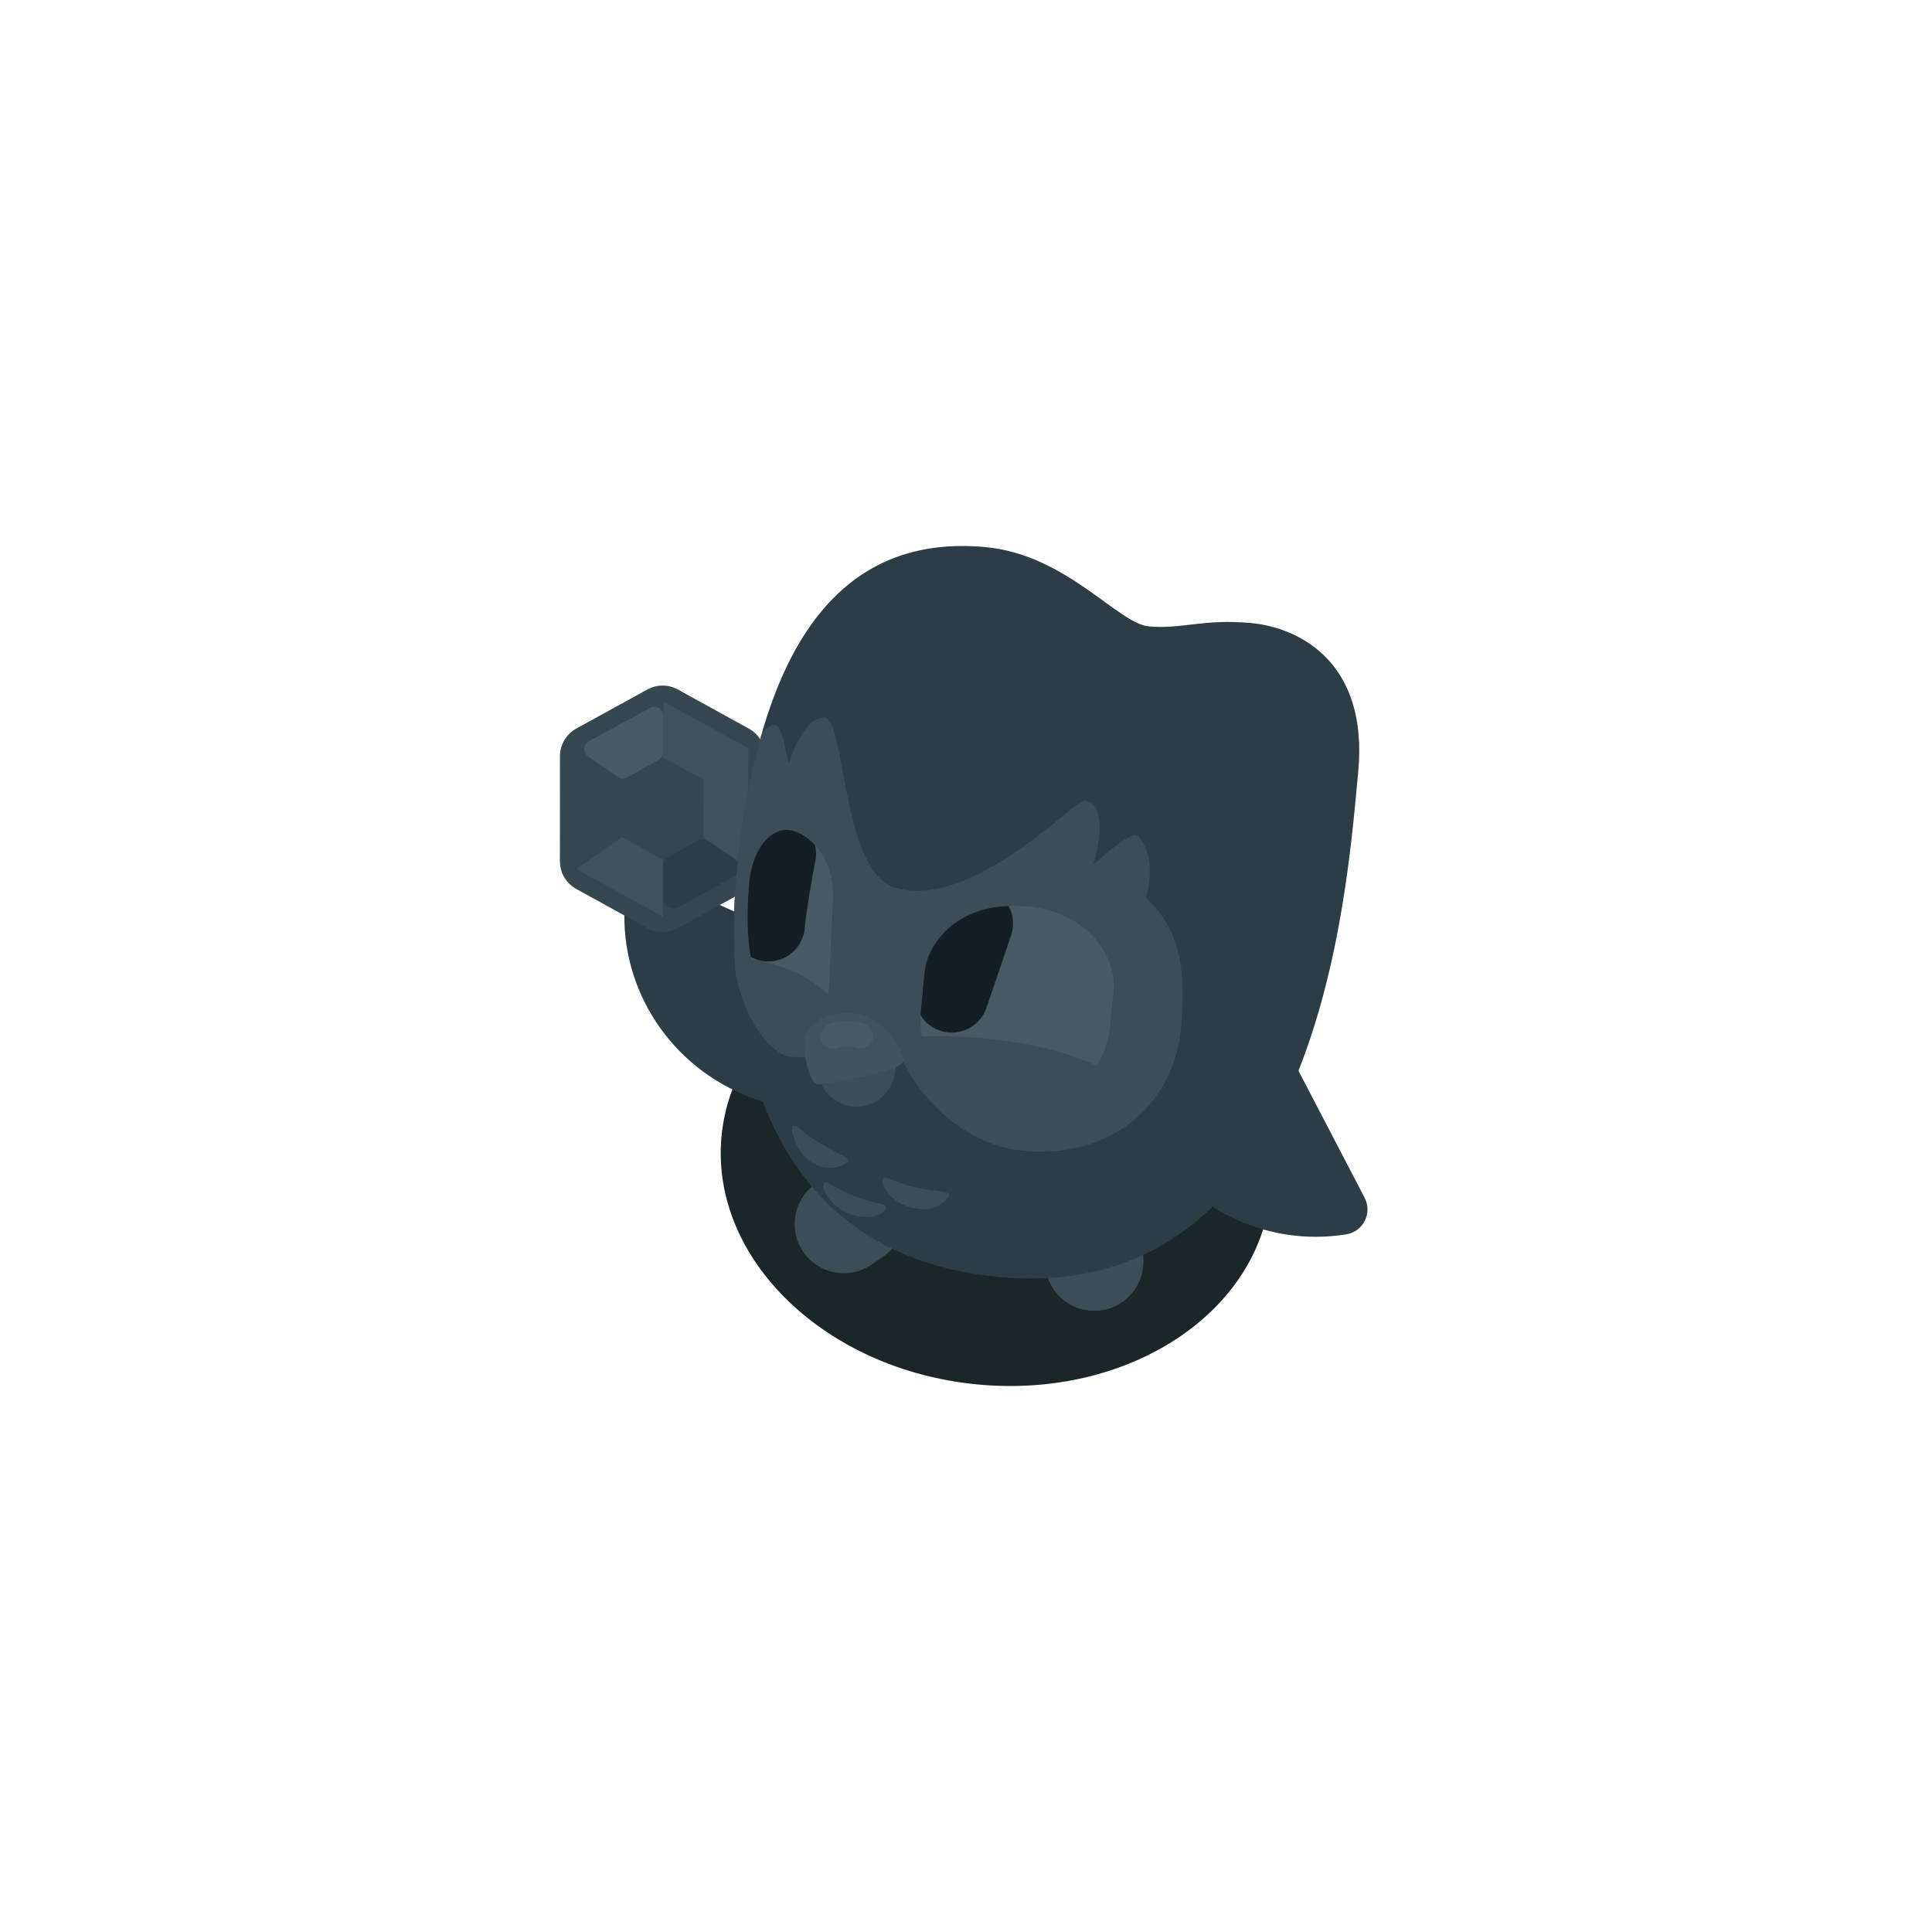 <svg width="1080" height="1080" viewBox="0 0 1080 1080" fill="none" xmlns="http://www.w3.org/2000/svg"><path d="M567.277 527.607C652.104 535.69 716.198 597.379 710.435 665.395C704.672 733.409 631.233 781.993 546.406 773.911C461.579 765.829 397.484 704.138 403.249 636.124C409.011 568.108 482.45 519.524 567.277 527.607Z" fill="#1A2628"/><path d="M367.901 490.061C376.823 494.636 532.624 564.688 532.624 564.688C541.338 568.796 543.491 580.167 536.876 587.144C505.093 620.664 454.461 630.288 411.51 610.036C368.558 589.784 343.97 544.693 349.899 498.982C351.133 489.468 358.979 485.486 367.901 490.061Z" fill="#2C3D46"/><path d="M370.401 387.739L318.843 416.067L318.837 428.326L318.814 476.207L318.809 488.107L370.341 516.483L421.9 488.156L421.905 476.616L421.928 428.015L421.933 416.115L370.401 387.739Z" fill="#364650"/><path d="M370.762 387.129L370.744 424.21L392.789 436.371L422.5 415.505L370.762 387.129Z" fill="#3F515B"/><path d="M422.589 415.505L392.879 436.281L392.864 467.782L422.915 488.587L422.589 415.505Z" fill="#3F515B"/><path d="M348.223 467.581L318.873 488.088L370.701 516.913L370.718 479.832L348.223 467.581Z" fill="#3F515B"/><path d="M370.564 424.03L348.418 436.62L348.223 467.581L370.538 480.012L392.684 467.422L392.879 436.281L370.564 424.03Z" fill="#364650"/><path fill-rule="evenodd" clip-rule="evenodd" d="M370.56 423.412L393.421 435.963L393.223 467.737L370.541 480.631L347.681 467.897L347.88 436.305L370.56 423.412ZM370.569 424.649L348.956 436.935L348.765 467.265L370.535 479.392L392.146 467.107L392.337 436.6L370.569 424.649Z" fill="#364650"/><path fill-rule="evenodd" clip-rule="evenodd" d="M368.648 384.548C369.741 383.948 371.065 383.948 372.157 384.55L423.689 412.926C424.852 413.567 425.575 414.789 425.574 416.117L425.54 488.157C425.539 489.485 424.816 490.707 423.652 491.347L372.094 519.674C371.001 520.274 369.676 520.274 368.584 519.672L317.052 491.297C315.889 490.656 315.167 489.433 315.167 488.105L315.201 416.065C315.202 414.737 315.925 413.515 317.089 412.876L368.648 384.548ZM322.482 418.221L322.45 485.956L370.342 512.328L418.259 486.001L418.291 418.267L370.399 391.895L322.482 418.221Z" fill="#364650"/><path fill-rule="evenodd" clip-rule="evenodd" d="M361.889 385.427C367.191 382.514 373.616 382.517 378.916 385.435L418.606 407.291C424.249 410.398 427.753 416.331 427.75 422.773L427.722 481.503C427.719 487.946 424.21 493.875 418.564 496.977L378.853 518.795C373.551 521.708 367.125 521.705 361.826 518.787L322.136 496.931C316.493 493.824 312.989 487.891 312.992 481.449L313.019 422.719C313.023 416.277 316.532 410.347 322.178 407.245M322.178 407.245L361.889 385.427ZM376.427 389.955C372.675 387.889 368.127 387.887 364.374 389.949L324.663 411.767C320.666 413.963 318.181 418.161 318.179 422.721L318.152 481.452C318.149 486.012 320.63 490.212 324.625 492.411L364.315 514.267C368.066 516.333 372.615 516.335 376.368 514.273L416.079 492.455C420.076 490.259 422.56 486.061 422.563 481.501L422.59 422.77C422.592 418.21 420.112 414.01 416.117 411.811L376.427 389.955Z" fill="#364750"/><path d="M363.505 395.709L329.207 414.356C326.005 416.097 325.75 420.597 328.734 422.689L345.339 434.335C346.887 435.421 348.921 435.521 350.568 434.593L368.25 424.636C369.794 423.767 370.75 422.133 370.751 420.36L370.76 400.025C370.762 396.3 366.778 393.929 363.505 395.709Z" fill="#4A5A62"/><path d="M373.601 479.121L389.802 469.872C391.708 468.784 394.069 468.884 395.876 470.129L410.671 480.325C414.167 482.733 413.908 487.978 410.191 490.03L379.186 507.147C375.378 509.25 370.71 506.493 370.712 502.143L370.72 484.08C370.721 482.03 371.821 480.137 373.601 479.121Z" fill="#2C3D46"/><path d="M679.769 510.138L762.827 669.536C767.279 678.079 762.113 688.436 752.625 689.988C707.038 697.446 660.904 674.473 638.96 632.361C617.016 590.248 624.722 539.47 657.1 506.663C663.839 499.835 675.317 501.594 679.769 510.138Z" fill="#2C3D46"/><path fill-rule="evenodd" clip-rule="evenodd" d="M500.799 664.103C509.444 676.59 506.33 693.721 493.842 702.366L487.342 706.866C474.855 715.511 457.724 712.396 449.079 699.909C440.434 687.422 443.548 670.291 456.036 661.646L462.536 657.146C475.023 648.501 492.154 651.615 500.799 664.103ZM598.563 673.038C612.629 667.308 628.676 674.065 634.407 688.13L637.157 694.88C642.887 708.946 636.13 724.993 622.065 730.723C607.999 736.454 591.952 729.697 586.221 715.632L583.471 708.882C577.741 694.816 584.498 678.769 598.563 673.038Z" fill="#3C4D56"/><path d="M699.597 348.308C726.204 350.868 765.156 370.148 759.233 431.71C752.783 498.75 737.542 731.069 557.551 713.753C397.387 698.344 408.661 520.931 411.673 489.628C421.661 385.808 455.513 296.656 551.246 305.866C596.113 310.182 625.071 348.51 642.027 350.141C660.287 351.898 672.99 345.748 699.597 348.308Z" fill="#2C3D46"/><path d="M519.887 675.752C515.585 676.336 500.428 675.852 494.341 663.692C492.181 660.245 493.371 657.671 495.722 658.309C500.87 660.451 506.499 662.584 511.411 663.678C521.293 665.88 529.795 665.91 530.337 667.481C531.32 670.331 523.859 675.213 519.887 675.752ZM462.45 652.677C456.939 652.677 446.84 647.836 443.015 633.826C441.944 629.902 443.611 628.497 445.677 629.787C449.754 633.368 450.741 634.279 456.103 637.622C465.132 643.307 473.886 646.678 473.952 648.359C474.07 651.371 466.409 653.309 462.45 652.677ZM462.029 660.982C459.714 660.129 460.384 663.633 460.7 665.068C461.226 667.451 468.574 681.291 486.492 680.208C492.966 679.816 497.615 674.663 494.02 673.372C487.144 671.87 480.577 669.86 475.697 667.917C469.717 665.536 465.393 662.224 462.029 660.982Z" fill="#3C4D56"/><path d="M433.209 405.35C436.247 405.642 437.545 411.756 438.841 417.841C439.504 420.955 440.168 424.063 441.058 426.377C443.763 417.423 451.794 400.292 460.99 401.177C465.585 401.619 468.02 414.768 471.062 431.194C475.834 456.963 482.101 490.8 500.544 496.297C532.657 505.869 573.459 472.894 593.881 456.39C600.508 451.035 604.988 447.413 606.33 447.542C617.286 448.596 615.951 467.95 611.054 483.275C623.401 472.616 633.072 465.121 635.766 467.223C638.46 469.325 646.661 479.856 640.59 501.913C653.858 514.51 664.402 530.793 660.161 574.878C655.92 618.963 619.704 647.861 572.228 643.294C534.247 639.64 511.075 607.573 504.237 591.997L462.501 587.981C459.829 589.304 452.032 591.713 442.224 590.769C433.204 589.901 418.044 575.909 411.251 544.947C409.284 519.386 410.814 498.562 411.673 489.631C414.369 461.608 418.805 434.655 425.724 410.415C427.905 407.555 430.547 405.094 433.209 405.35Z" fill="#3C4D56"/><path d="M620.498 574.08C619.093 590.048 605.85 620.981 564.113 616.966C539.462 614.594 511.276 601.088 514.852 563.916L516.86 543.048C518.19 529.223 533.892 502.826 574.716 506.754C609.54 510.104 624.137 536.256 622.506 553.212L620.498 574.08Z" fill="#4A5A62"/><path d="M463.423 552.727C462.306 564.335 451.048 567.875 440.759 566.885C430.469 565.895 413.487 548.728 418.945 491.992C421.572 471.46 432.44 463.145 440.616 463.932C451.466 464.976 468.013 479.228 465.416 506.226L463.423 552.727Z" fill="#4A5A62"/><path d="M414.397 538.548C414.397 538.548 419.586 589.025 490.784 577.925C569.087 665.22 628.825 603.787 628.825 603.787C628.825 603.787 605.68 588.385 566.878 582.509C511.736 574.159 501.52 586.96 483.957 569.347C466.457 564.847 463.384 550.296 440.236 541.717C413.624 531.855 414.397 538.548 414.397 538.548Z" fill="#3C4D56"/><path d="M478.814 573.251C490.935 573.251 500.762 583.428 500.762 595.982C500.762 608.536 490.935 618.713 478.814 618.713C466.693 618.713 456.866 608.536 456.866 595.982C456.866 583.428 466.693 573.251 478.814 573.251Z" fill="#3C4D56"/><path d="M454.441 604.328C455.146 605.648 456.596 606.326 458.082 606.148C470.698 604.638 504.955 598.046 504.955 593.161C504.955 586.085 492.638 566.3 474.556 566.3C459.619 566.3 450.839 572.983 449.66 582.155C448.858 588.395 451.237 598.328 454.441 604.328Z" fill="#41535C"/><path fill-rule="evenodd" clip-rule="evenodd" d="M468.711 585.505C468.698 585.51 468.694 585.511 468.7 585.508C465.223 587.197 461.034 585.748 459.345 582.27C457.656 578.793 459.106 574.604 462.584 572.915C465.876 571.316 470.403 570.952 473.647 570.952C475.459 570.952 477.311 571.067 479.002 571.313C480.521 571.534 482.544 571.945 484.297 572.847C487.735 574.616 489.088 578.836 487.319 582.274C485.579 585.658 481.462 587.022 478.055 585.377C478.049 585.382 477.737 585.277 476.986 585.167C476.071 585.034 474.903 584.952 473.647 584.952C472.392 584.952 471.185 585.034 470.189 585.182C469.243 585.322 468.793 585.477 468.711 585.505Z" fill="#4A5A62"/><path d="M455.518 472.264C456.309 475.26 456.429 478.482 455.745 481.72C453.55 492.101 450.497 511.272 449.865 518.714C448.907 529.995 438.985 538.364 427.704 537.406C424.779 537.157 422.051 536.307 419.63 534.986C417.747 524.179 417.203 510.101 418.945 491.992C421.572 471.46 432.44 463.145 440.616 463.932C445.191 464.372 450.78 467.161 455.518 472.264Z" fill="#131F24"/><path d="M563.765 506.419C566.448 511.306 567.129 517.25 565.206 522.899L551.436 563.353C547.958 573.569 537.157 579.34 526.732 576.551C521.498 575.151 517.259 571.835 514.6 567.539C514.65 566.357 514.733 565.15 514.852 563.917L516.86 543.049C518.064 530.535 531.042 507.723 563.765 506.419Z" fill="#131F24"/></svg>
